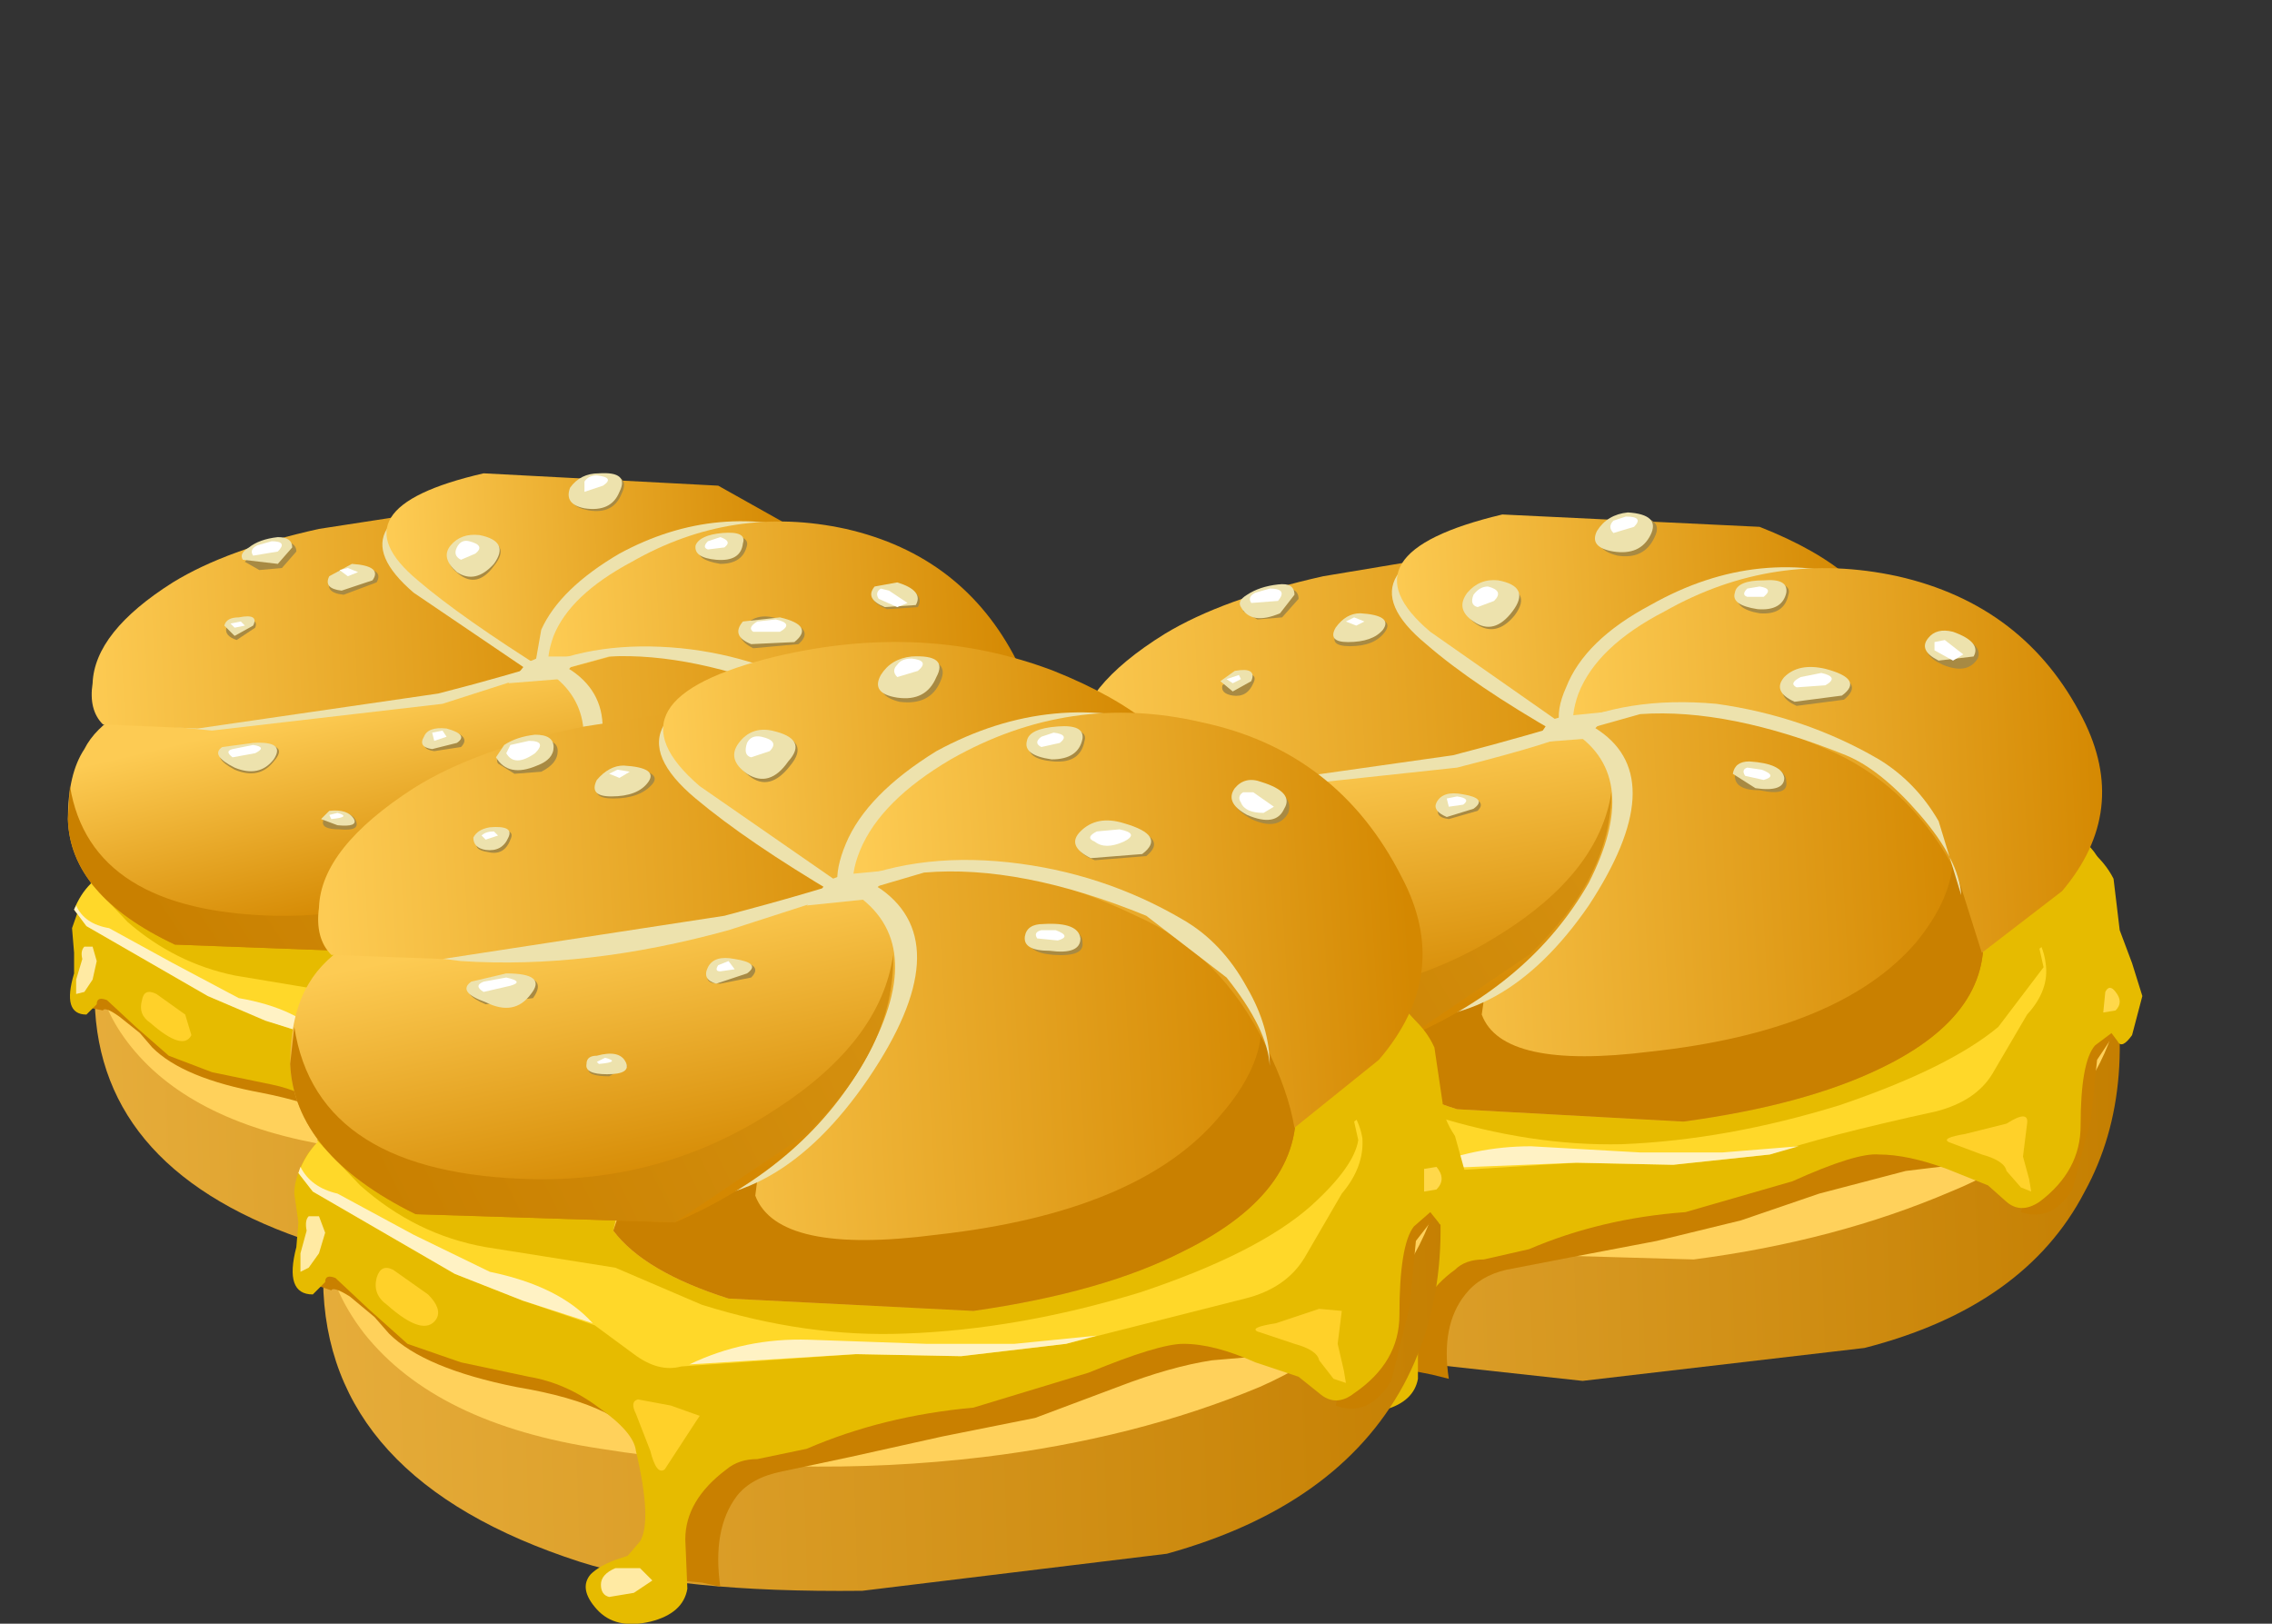<?xml version="1.0" encoding="UTF-8" standalone="no"?>
<svg xmlns:xlink="http://www.w3.org/1999/xlink" height="39.45px" width="55.2px" xmlns="http://www.w3.org/2000/svg">
  <rect width="100%" height="100%" fill="#333333" stroke="none"/>
  <g transform="matrix(1.0, 0.0, 0.0, 1.0, 0.0, 0.0)">
    <use height="28.25" transform="matrix(1.0, 0.0, 0.0, 1.0, 1.65, 11.2)" width="50.4" xlink:href="#sprite0"/>
  </g>
  <defs>
    <g id="sprite0" transform="matrix(1.0, 0.0, 0.0, 1.0, -1.6, -5.1)">
      <use height="28.25" transform="matrix(1.0, 0.0, 0.0, 1.0, 1.6, 5.1)" width="50.4" xlink:href="#shape0"/>
    </g>
    <g id="shape0" transform="matrix(1.0, 0.0, 0.0, 1.0, -1.6, -5.1)">
      <path d="M25.1 14.75 Q25.95 18.15 24.65 20.55 23.35 23.05 19.75 24.0 L13.45 24.7 7.6 24.1 Q2.35 22.4 2.25 18.2 2.25 16.9 2.7 15.55 L3.25 14.45 7.05 13.35 Q11.1 11.65 17.65 11.9 24.5 12.2 25.1 14.75" fill="url(#gradient0)" fill-rule="evenodd" stroke="none"/>
      <path d="M2.8 15.45 Q4.0 13.4 14.1 13.6 23.9 13.75 25.0 15.05 25.9 16.1 24.9 17.85 23.85 19.6 21.7 20.55 19.15 21.6 15.95 21.95 L8.05 21.75 Q4.65 21.2 3.15 19.35 1.65 17.5 2.8 15.45" fill="#ffd15b" fill-rule="evenodd" stroke="none"/>
      <path d="M20.7 20.0 L18.75 20.5 17.0 21.2 15.15 21.55 13.2 21.95 11.75 22.25 Q11.15 22.4 10.85 22.75 10.35 23.45 10.5 24.6 L10.15 24.55 9.65 24.5 9.45 24.5 9.25 23.15 9.0 21.85 Q8.6 20.9 6.3 20.45 4.4 20.1 3.65 19.35 L3.35 19.0 2.85 18.6 Q2.5 18.35 2.45 18.45 L2.2 18.4 2.55 17.5 24.75 16.0 25.4 17.0 25.2 17.15 24.95 17.55 24.8 18.9 Q24.7 20.05 24.4 20.5 23.95 21.2 23.25 20.95 23.55 19.9 23.0 19.85 L22.2 19.85 20.7 20.0" fill="#c98000" fill-rule="evenodd" stroke="none"/>
      <path d="M20.1 19.65 Q19.6 19.65 18.15 20.25 L15.75 20.95 Q13.9 21.15 12.3 21.8 L11.25 22.05 10.65 22.2 Q9.8 22.8 9.8 23.65 L9.8 24.7 9.05 25.4 Q8.3 25.55 7.95 25.1 7.6 24.65 7.8 24.35 L8.3 24.1 8.6 24.05 8.85 23.7 Q9.1 23.3 8.75 21.85 L8.0 20.9 Q7.3 20.4 6.55 20.25 L5.1 19.95 4.05 19.55 3.25 18.85 2.55 18.2 Q2.3 18.1 2.3 18.3 L2.05 18.55 Q1.45 18.55 1.75 17.55 L1.75 17.05 1.7 16.45 2.0 15.6 2.75 15.0 Q4.1 13.35 13.35 12.45 22.1 11.7 23.8 12.3 24.95 12.75 25.3 13.5 L25.45 14.65 25.75 15.4 25.95 16.1 25.75 17.0 Q25.5 17.35 25.4 17.15 L25.25 16.95 24.9 17.25 Q24.55 17.6 24.55 19.05 24.55 20.05 23.65 20.7 23.25 21.0 22.95 20.7 L22.5 20.35 21.6 20.05 20.1 19.65" fill="#e6bb00" fill-rule="evenodd" stroke="none"/>
      <path d="M23.8 12.3 Q24.35 12.55 23.55 13.05 22.6 13.7 22.7 13.9 23.7 14.6 23.8 15.4 23.85 16.0 23.4 16.55 L22.6 17.85 Q22.25 18.5 21.35 18.7 L17.65 19.65 15.5 19.85 13.35 19.8 9.7 20.05 8.7 19.85 7.9 19.2 6.45 18.7 5.0 18.1 2.05 16.4 1.75 16.0 Q2.05 15.25 2.75 15.0 4.1 13.35 13.35 12.45 22.1 11.7 23.8 12.3" fill="#ffd829" fill-rule="evenodd" stroke="none"/>
      <path d="M1.75 16.0 L1.8 15.9 Q2.0 16.35 2.6 16.45 L4.15 17.3 5.75 18.15 Q7.2 18.4 7.85 19.15 L6.4 18.7 5.0 18.1 2.05 16.4 1.75 16.0" fill="#fff2c4" fill-rule="evenodd" stroke="none"/>
      <path d="M16.6 19.65 L18.3 19.45 17.65 19.65 15.5 19.85 13.35 19.8 9.9 20.0 Q11.05 19.5 12.35 19.5 L14.8 19.65 16.6 19.65" fill="#fff2c4" fill-rule="evenodd" stroke="none"/>
      <path d="M9.45 20.85 L10.1 21.05 10.0 21.2 9.35 22.2 9.05 21.85 8.75 21.05 Q8.65 20.8 8.8 20.75 L9.45 20.85" fill="#ffd129" fill-rule="evenodd" stroke="none"/>
      <path d="M8.85 24.25 L9.1 24.5 8.75 24.75 8.2 24.8 8.05 24.55 Q8.05 24.35 8.35 24.3 L8.85 24.25" fill="#ffeaa3" fill-rule="evenodd" stroke="none"/>
      <path d="M22.9 18.95 L23.4 19.0 23.3 19.7 23.45 20.2 23.5 20.5 23.25 20.4 22.95 20.0 Q22.9 19.8 22.4 19.65 L21.65 19.4 Q21.45 19.3 22.0 19.25 L22.9 18.95" fill="#ffd129" fill-rule="evenodd" stroke="none"/>
      <path d="M25.35 16.0 Q25.55 16.25 25.35 16.45 L25.1 16.5 25.1 16.05 25.35 16.0" fill="#ffd84a" fill-rule="evenodd" stroke="none"/>
      <path d="M2.2 16.9 L2.3 17.25 2.2 17.7 2.0 18.0 1.8 18.05 1.8 17.7 1.95 17.2 Q1.9 17.0 2.0 16.9 L2.2 16.9" fill="#ffeaa3" fill-rule="evenodd" stroke="none"/>
      <path d="M3.75 18.05 L4.45 18.55 4.6 19.05 Q4.4 19.45 3.6 18.75 3.3 18.55 3.4 18.2 3.45 17.9 3.75 18.05" fill="#ffd129" fill-rule="evenodd" stroke="none"/>
      <path d="M24.7 12.75 Q25.45 13.45 24.65 14.35 L23.65 15.05 23.75 15.45 Q23.65 16.0 22.75 16.8 21.65 17.8 19.25 18.55 L14.35 19.45 Q12.3 19.5 10.15 18.75 L8.35 18.05 5.65 17.6 Q4.2 17.3 3.05 16.3 L2.15 15.35 3.75 14.55 13.75 13.25 24.7 12.75" fill="#e6bb00" fill-rule="evenodd" stroke="none"/>
      <path d="M8.3 17.3 Q8.6 15.9 9.35 14.3 10.8 11.0 12.85 9.7 15.25 8.25 18.75 10.2 22.1 12.15 22.4 14.45 22.7 16.5 20.15 17.75 18.45 18.5 15.75 18.9 L10.7 18.65 Q8.95 18.1 8.3 17.3" fill="url(#gradient1)" fill-rule="evenodd" stroke="none"/>
      <path d="M21.75 13.05 L21.9 13.2 22.4 14.45 Q22.7 16.5 20.15 17.75 18.45 18.5 15.75 18.9 L10.7 18.65 Q8.95 18.1 8.3 17.3 8.6 16.05 9.25 14.45 10.6 11.35 12.5 10.0 12.95 9.8 13.0 10.0 L13.2 10.85 Q14.1 12.95 12.85 14.3 12.2 15.0 11.4 15.25 L11.25 16.55 Q11.7 17.8 14.95 17.4 19.25 16.95 20.9 14.95 21.75 13.95 21.75 13.05" fill="#c98000" fill-rule="evenodd" stroke="none"/>
      <path d="M4.65 11.9 Q6.45 11.15 8.5 10.55 12.6 9.35 13.85 10.2 15.45 11.3 13.6 14.1 11.7 16.95 9.2 16.6 L4.15 15.85 Q2.25 15.3 2.2 13.75 2.2 12.35 3.0 12.3 L4.65 11.9" fill="#ede2ad" fill-rule="evenodd" stroke="none"/>
      <path d="M4.05 10.5 L7.9 9.8 Q12.05 9.35 13.3 10.25 14.8 11.3 13.6 13.6 12.35 15.9 9.55 17.05 L4.2 16.85 Q1.65 15.65 1.6 13.8 1.6 12.7 2.0 12.1 2.25 11.6 2.9 11.2 L4.05 10.5" fill="url(#gradient2)" fill-rule="evenodd" stroke="none"/>
      <path d="M9.55 17.05 L4.2 16.85 Q1.65 15.65 1.6 13.8 L1.65 13.0 Q2.15 16.05 6.65 16.15 9.4 16.2 11.65 14.8 13.85 13.4 14.1 11.6 14.15 13.5 12.3 15.2 L9.55 17.05" fill="url(#gradient3)" fill-rule="evenodd" stroke="none"/>
      <path d="M9.9 6.55 Q10.85 6.5 12.15 8.3 L13.2 10.05 Q13.5 10.05 13.35 10.15 L10.7 11.0 5.1 11.65 3.05 11.45 Q2.65 11.05 2.6 10.5 2.55 9.3 4.5 8.1 6.5 6.8 9.9 6.55" fill="#ede2ad" fill-rule="evenodd" stroke="none"/>
      <path d="M7.7 6.75 L9.65 6.45 Q10.55 6.45 12.9 7.85 L15.0 9.25 Q14.3 9.8 10.6 10.75 L4.75 11.6 2.45 11.5 Q2.1 11.15 2.2 10.5 2.25 9.25 4.15 8.05 5.45 7.25 7.7 6.75" fill="url(#gradient4)" fill-rule="evenodd" stroke="none"/>
      <path d="M12.95 10.3 L10.0 8.3 Q7.9 6.5 11.6 5.7 L17.3 6.0 Q18.6 6.45 19.35 7.15 L17.75 7.25 Q15.85 7.5 14.9 8.15 13.4 9.15 12.95 10.3" fill="#ede2ad" fill-rule="evenodd" stroke="none"/>
      <path d="M13.3 10.25 Q11.15 8.9 10.1 8.0 8.0 6.25 11.7 5.4 L17.4 5.7 19.45 6.85 17.8 6.95 Q15.95 7.2 15.0 7.85 14.1 8.5 13.55 9.45 L13.3 10.25" fill="url(#gradient5)" fill-rule="evenodd" stroke="none"/>
      <path d="M19.95 9.9 L14.65 9.75 12.95 10.05 13.1 9.2 Q13.55 8.2 15.0 7.35 17.4 6.05 19.95 6.9 22.55 7.75 23.85 10.35 24.95 12.35 23.95 13.3 L22.8 13.9 Q22.85 13.0 22.55 12.05 21.9 10.2 19.95 9.9" fill="#ede2ad" fill-rule="evenodd" stroke="none"/>
      <path d="M19.15 10.75 Q16.75 9.65 14.8 9.85 L13.3 10.25 Q13.2 9.9 13.4 9.35 13.8 8.35 15.3 7.55 17.75 6.15 20.5 6.75 23.35 7.4 24.65 9.95 25.7 12.0 24.15 13.75 L22.4 15.15 21.8 13.45 Q20.85 11.55 19.15 10.75" fill="url(#gradient6)" fill-rule="evenodd" stroke="none"/>
      <path d="M19.35 10.8 Q16.75 9.75 14.75 9.85 L13.3 10.25 12.95 10.15 Q14.45 9.45 16.5 9.65 18.45 9.85 20.1 10.85 20.95 11.35 21.45 12.25 L21.9 13.9 Q21.85 13.1 21.0 12.1 20.15 11.1 19.35 10.8" fill="#ede2ad" fill-rule="evenodd" stroke="none"/>
      <path d="M13.1 9.85 L14.0 9.85 14.15 9.9 Q13.65 10.1 13.75 10.4 L13.55 10.4 12.3 10.5 12.55 10.25 12.75 10.0 13.1 9.85" fill="#ede2ad" fill-rule="evenodd" stroke="none"/>
      <path d="M6.75 7.05 Q7.15 7.05 7.15 7.3 L6.8 7.7 6.25 7.75 5.9 7.55 6.1 7.3 Q6.35 7.1 6.75 7.05" fill="#a88a43" fill-rule="evenodd" stroke="none"/>
      <path d="M6.7 6.95 Q7.05 6.95 7.05 7.2 L6.7 7.6 5.85 7.5 Q5.75 7.35 6.0 7.2 6.25 7.0 6.7 6.95" fill="#ede2ad" fill-rule="evenodd" stroke="none"/>
      <path d="M6.55 7.05 Q6.95 7.05 6.7 7.3 L6.1 7.4 Q6.0 7.25 6.2 7.15 L6.55 7.05" fill="#ffffff" fill-rule="evenodd" stroke="none"/>
      <path d="M8.6 7.7 Q9.3 7.7 9.1 8.05 L8.3 8.35 Q7.8 8.3 8.0 7.95 8.2 7.65 8.6 7.7" fill="#a88a43" fill-rule="evenodd" stroke="none"/>
      <path d="M5.8 9.0 Q6.25 8.9 6.15 9.15 L5.7 9.45 Q5.4 9.35 5.45 9.15 5.55 8.95 5.8 9.0" fill="#a88a43" fill-rule="evenodd" stroke="none"/>
      <path d="M10.9 11.65 Q11.4 11.8 11.15 12.05 L10.5 12.15 Q10.15 12.1 10.3 11.85 10.45 11.6 10.9 11.65" fill="#a88a43" fill-rule="evenodd" stroke="none"/>
      <path d="M8.05 13.65 Q8.5 13.6 8.6 13.85 8.7 14.1 8.2 14.05 7.75 14.05 7.8 13.85 7.8 13.7 8.05 13.65" fill="#a88a43" fill-rule="evenodd" stroke="none"/>
      <path d="M17.3 11.0 Q18.0 10.95 18.0 11.35 18.05 11.65 17.4 11.6 16.85 11.55 16.9 11.25 16.95 11.0 17.3 11.0" fill="#a88a43" fill-rule="evenodd" stroke="none"/>
      <path d="M21.75 8.1 Q22.45 8.3 22.25 8.65 L21.5 8.7 Q21.0 8.5 21.2 8.2 L21.75 8.1" fill="#a88a43" fill-rule="evenodd" stroke="none"/>
      <path d="M18.1 7.15 Q18.0 7.6 17.45 7.6 16.85 7.5 16.95 7.25 17.0 6.95 17.55 6.9 18.15 6.9 18.1 7.15" fill="#a88a43" fill-rule="evenodd" stroke="none"/>
      <path d="M18.9 8.95 Q19.8 9.15 19.35 9.55 L18.25 9.65 Q17.75 9.4 18.05 9.1 18.35 8.75 18.9 8.95" fill="#a88a43" fill-rule="evenodd" stroke="none"/>
      <path d="M14.55 5.45 Q15.3 5.4 15.05 5.9 14.85 6.4 14.25 6.3 13.7 6.2 13.9 5.85 14.1 5.5 14.55 5.45" fill="#a88a43" fill-rule="evenodd" stroke="none"/>
      <path d="M6.15 12.0 Q7.0 11.95 6.6 12.4 6.25 12.85 5.65 12.6 5.1 12.3 5.4 12.15 L6.15 12.0" fill="#a88a43" fill-rule="evenodd" stroke="none"/>
      <path d="M11.6 6.95 Q12.4 7.1 11.95 7.65 11.55 8.2 11.1 7.85 10.7 7.55 10.95 7.25 11.25 6.9 11.6 6.95" fill="#a88a43" fill-rule="evenodd" stroke="none"/>
      <path d="M8.5 7.6 Q9.25 7.65 9.0 8.0 L8.25 8.25 Q7.8 8.2 7.95 7.9 L8.5 7.6" fill="#ede2ad" fill-rule="evenodd" stroke="none"/>
      <path d="M5.75 8.9 Q6.25 8.8 6.1 9.1 L5.65 9.35 5.4 9.1 Q5.45 8.9 5.75 8.9" fill="#ede2ad" fill-rule="evenodd" stroke="none"/>
      <path d="M10.8 11.6 Q11.35 11.75 11.05 11.95 L10.45 12.1 Q10.1 12.05 10.25 11.8 10.35 11.55 10.8 11.6" fill="#ede2ad" fill-rule="evenodd" stroke="none"/>
      <path d="M7.95 13.6 Q8.4 13.55 8.55 13.8 8.65 14.0 8.15 13.95 L7.75 13.8 7.95 13.6" fill="#ede2ad" fill-rule="evenodd" stroke="none"/>
      <path d="M17.2 10.95 Q17.95 10.9 18.0 11.25 18.0 11.6 17.35 11.5 16.8 11.5 16.85 11.2 16.85 10.95 17.2 10.95" fill="#ede2ad" fill-rule="evenodd" stroke="none"/>
      <path d="M21.75 8.05 Q22.4 8.25 22.2 8.6 L21.45 8.65 Q20.95 8.45 21.2 8.15 L21.75 8.05" fill="#ede2ad" fill-rule="evenodd" stroke="none"/>
      <path d="M18.0 7.1 Q17.95 7.55 17.35 7.5 16.8 7.45 16.85 7.15 16.95 6.9 17.5 6.85 18.1 6.8 18.0 7.1" fill="#ede2ad" fill-rule="evenodd" stroke="none"/>
      <path d="M18.9 8.9 Q19.75 9.1 19.25 9.5 L18.2 9.55 Q17.7 9.35 18.0 9.0 L18.9 8.9" fill="#ede2ad" fill-rule="evenodd" stroke="none"/>
      <path d="M14.5 5.4 Q15.25 5.35 15.0 5.85 14.8 6.35 14.15 6.25 13.65 6.15 13.8 5.75 14.05 5.4 14.5 5.4" fill="#ede2ad" fill-rule="evenodd" stroke="none"/>
      <path d="M6.1 11.95 Q6.9 11.9 6.6 12.35 6.25 12.8 5.65 12.55 5.05 12.25 5.35 12.05 L6.1 11.95" fill="#ede2ad" fill-rule="evenodd" stroke="none"/>
      <path d="M11.6 6.9 Q12.35 7.05 11.95 7.6 11.5 8.1 11.05 7.8 10.65 7.45 10.9 7.15 11.15 6.85 11.6 6.9" fill="#ede2ad" fill-rule="evenodd" stroke="none"/>
      <path d="M8.4 7.7 L8.65 7.8 8.4 7.9 8.2 7.75 8.4 7.7" fill="#ffffff" fill-rule="evenodd" stroke="none"/>
      <path d="M5.8 9.0 L5.9 9.1 5.65 9.15 5.55 9.05 5.8 9.0" fill="#ffffff" fill-rule="evenodd" stroke="none"/>
      <path d="M6.1 12.0 Q6.45 12.05 6.15 12.2 L5.6 12.3 Q5.4 12.15 5.6 12.1 L6.1 12.0" fill="#ffffff" fill-rule="evenodd" stroke="none"/>
      <path d="M10.7 11.65 L10.8 11.8 10.5 11.9 10.45 11.7 10.7 11.65" fill="#ffffff" fill-rule="evenodd" stroke="none"/>
      <path d="M8.15 13.65 Q8.5 13.75 8.0 13.8 L7.95 13.7 8.15 13.65" fill="#ffffff" fill-rule="evenodd" stroke="none"/>
      <path d="M17.45 11.05 Q17.8 11.2 17.5 11.3 L17.1 11.25 Q17.0 11.1 17.15 11.05 L17.45 11.05" fill="#ffffff" fill-rule="evenodd" stroke="none"/>
      <path d="M18.8 8.95 Q19.25 9.05 18.9 9.25 L18.25 9.25 Q18.1 9.15 18.35 9.0 L18.8 8.95" fill="#ffffff" fill-rule="evenodd" stroke="none"/>
      <path d="M21.55 8.25 L22.0 8.55 21.75 8.65 21.3 8.45 Q21.2 8.3 21.35 8.2 L21.55 8.25" fill="#ffffff" fill-rule="evenodd" stroke="none"/>
      <path d="M17.45 6.95 Q17.75 7.05 17.55 7.2 L17.15 7.25 Q17.0 7.2 17.15 7.05 L17.45 6.95" fill="#ffffff" fill-rule="evenodd" stroke="none"/>
      <path d="M14.45 5.45 Q14.9 5.5 14.6 5.7 L14.15 5.85 14.15 5.6 Q14.25 5.45 14.45 5.45" fill="#ffffff" fill-rule="evenodd" stroke="none"/>
      <path d="M11.35 7.05 Q11.75 7.15 11.5 7.35 L11.15 7.5 Q10.95 7.4 11.05 7.2 11.15 7.0 11.35 7.05" fill="#ffffff" fill-rule="evenodd" stroke="none"/>
      <path d="M51.1 16.6 Q52.0 20.3 50.6 22.85 49.15 25.65 45.25 26.65 L38.4 27.45 32.0 26.75 Q26.25 24.9 26.2 20.4 26.15 18.95 26.65 17.45 L27.25 16.25 31.4 15.05 Q35.8 13.2 42.9 13.5 50.4 13.8 51.1 16.6" fill="url(#gradient7)" fill-rule="evenodd" stroke="none"/>
      <path d="M26.8 17.4 Q28.05 15.1 39.1 15.35 49.75 15.55 50.95 16.95 51.9 18.05 50.85 19.95 49.7 21.9 47.35 22.85 44.55 24.05 41.1 24.5 L32.45 24.25 Q28.75 23.65 27.1 21.6 25.5 19.6 26.8 17.4" fill="#ffd15b" fill-rule="evenodd" stroke="none"/>
      <path d="M46.25 22.35 L44.15 22.9 42.25 23.55 40.2 24.05 38.1 24.45 36.55 24.75 Q35.9 24.9 35.55 25.35 34.95 26.1 35.15 27.4 L34.75 27.3 34.25 27.2 34.05 27.25 33.8 25.75 33.5 24.35 Q33.05 23.3 30.6 22.8 28.5 22.4 27.7 21.6 L27.35 21.25 26.8 20.8 26.35 20.6 26.1 20.55 26.45 19.6 50.65 17.95 51.4 19.05 51.2 19.2 50.9 19.65 50.75 21.1 50.3 22.8 Q49.8 23.6 49.05 23.35 49.4 22.2 48.8 22.15 L47.9 22.15 46.25 22.35" fill="#c98000" fill-rule="evenodd" stroke="none"/>
      <path d="M45.6 21.95 Q45.05 21.9 43.5 22.6 L40.9 23.35 Q38.85 23.5 37.1 24.25 L36.0 24.5 Q35.55 24.5 35.3 24.75 34.4 25.4 34.4 26.3 L34.4 27.4 Q34.3 27.95 33.6 28.15 32.75 28.35 32.35 27.9 31.95 27.4 32.2 27.1 L32.75 26.75 33.1 26.7 33.35 26.35 Q33.65 25.9 33.25 24.35 33.2 23.9 32.45 23.35 L30.8 22.55 29.3 22.25 28.1 21.8 27.25 21.05 Q26.75 20.45 26.45 20.35 26.2 20.25 26.2 20.45 L25.95 20.75 Q25.3 20.75 25.6 19.65 L25.6 19.1 25.55 18.45 Q25.5 18.05 25.85 17.5 L26.7 16.85 Q28.15 15.05 38.3 14.1 47.8 13.2 49.65 13.9 50.9 14.45 51.3 15.25 L51.45 16.5 51.75 17.3 52.0 18.1 51.75 19.05 Q51.5 19.4 51.4 19.2 L51.25 19.0 50.85 19.3 Q50.5 19.7 50.5 21.25 50.5 22.35 49.5 23.1 49.05 23.4 48.7 23.1 L48.25 22.7 47.25 22.3 Q46.3 21.95 45.6 21.95" fill="#e6bb00" fill-rule="evenodd" stroke="none"/>
      <path d="M49.65 13.9 Q50.25 14.15 49.4 14.75 48.35 15.45 48.45 15.65 49.55 16.45 49.65 17.3 49.75 17.95 49.2 18.55 L48.35 20.0 Q47.95 20.65 47.0 20.9 44.25 21.5 42.95 21.95 L40.6 22.2 38.25 22.15 34.25 22.4 33.2 22.15 32.3 21.45 30.7 20.85 Q29.45 20.45 29.15 20.25 L25.95 18.4 25.6 17.95 Q25.95 17.15 26.7 16.85 28.15 15.05 38.3 14.1 47.8 13.2 49.65 13.9" fill="#ffd829" fill-rule="evenodd" stroke="none"/>
      <path d="M25.7 17.85 Q25.9 18.3 26.55 18.45 L28.25 19.4 Q29.45 20.15 29.95 20.25 31.55 20.55 32.3 21.45 L30.7 20.85 Q29.45 20.45 29.15 20.25 L25.95 18.4 25.6 17.95 25.7 17.85" fill="#fff2c4" fill-rule="evenodd" stroke="none"/>
      <path d="M41.8 21.9 L43.65 21.75 42.95 21.95 40.6 22.2 38.25 22.15 34.5 22.3 Q35.75 21.75 37.15 21.75 L39.8 21.9 41.8 21.9" fill="#fff2c4" fill-rule="evenodd" stroke="none"/>
      <path d="M34.05 23.25 L34.7 23.45 34.6 23.65 33.9 24.7 Q33.7 24.85 33.6 24.35 L33.25 23.45 Q33.1 23.2 33.3 23.15 L34.05 23.25" fill="#ffd129" fill-rule="evenodd" stroke="none"/>
      <path d="M33.35 26.95 L33.65 27.25 33.25 27.5 32.65 27.6 32.45 27.35 Q32.45 27.1 32.8 27.0 L33.35 26.95" fill="#ffeaa3" fill-rule="evenodd" stroke="none"/>
      <path d="M48.7 21.2 Q49.25 20.85 49.2 21.2 L49.1 22.0 49.25 22.55 49.3 22.85 49.05 22.75 48.7 22.35 Q48.65 22.1 48.1 21.95 L47.3 21.65 Q47.1 21.55 47.7 21.45 L48.7 21.2" fill="#ffd129" fill-rule="evenodd" stroke="none"/>
      <path d="M51.35 18.0 Q51.55 18.25 51.35 18.45 L51.05 18.5 51.1 18.0 Q51.2 17.8 51.35 18.0" fill="#ffd84a" fill-rule="evenodd" stroke="none"/>
      <path d="M26.1 18.95 L26.2 19.35 26.1 19.8 25.85 20.15 25.65 20.2 25.7 19.8 25.85 19.25 25.85 18.95 26.1 18.95" fill="#ffeaa3" fill-rule="evenodd" stroke="none"/>
      <path d="M27.8 20.2 L28.55 20.7 Q28.9 21.05 28.75 21.3 28.5 21.7 27.6 20.95 27.3 20.7 27.4 20.35 27.45 20.05 27.8 20.2" fill="#ffd129" fill-rule="evenodd" stroke="none"/>
      <path d="M50.65 14.4 Q51.45 15.15 50.55 16.1 L49.5 16.95 49.6 17.4 48.5 18.85 Q47.3 19.85 44.65 20.75 41.9 21.6 39.35 21.7 37.15 21.75 34.75 21.0 L32.8 20.2 29.9 19.7 Q28.3 19.4 27.0 18.3 L26.05 17.25 27.8 16.35 38.7 14.95 50.65 14.4" fill="#e6bb00" fill-rule="evenodd" stroke="none"/>
      <path d="M32.75 19.35 Q33.1 17.85 33.9 16.05 35.45 12.55 37.75 11.15 40.35 9.55 44.15 11.65 47.75 13.7 48.1 16.3 48.45 18.5 45.65 19.85 43.8 20.75 40.85 21.15 L35.35 20.85 Q33.45 20.25 32.75 19.35" fill="url(#gradient8)" fill-rule="evenodd" stroke="none"/>
      <path d="M47.4 14.7 L47.6 14.9 48.1 16.3 Q48.45 18.5 45.65 19.85 43.8 20.75 40.85 21.15 L35.35 20.85 Q33.45 20.25 32.75 19.35 33.05 18.0 33.8 16.25 35.25 12.95 37.3 11.35 L37.85 11.4 38.1 12.4 Q39.05 14.65 37.7 16.15 L36.15 17.15 35.95 18.55 Q36.45 19.9 40.05 19.45 44.65 18.95 46.5 16.8 47.4 15.7 47.4 14.7" fill="#c98000" fill-rule="evenodd" stroke="none"/>
      <path d="M28.8 13.45 Q30.75 12.65 33.0 12.0 37.45 10.7 38.8 11.65 40.55 12.85 38.55 15.9 36.45 18.95 33.7 18.6 L28.25 17.8 Q26.15 17.15 26.1 15.5 26.1 14.0 27.0 13.9 L28.8 13.45" fill="#ede2ad" fill-rule="evenodd" stroke="none"/>
      <path d="M28.15 11.95 L32.3 11.25 Q36.8 10.7 38.2 11.7 39.85 12.8 38.55 15.35 37.15 17.8 34.15 19.1 L28.3 18.9 Q25.5 17.55 25.45 15.55 25.45 14.4 25.85 13.7 26.2 13.15 26.9 12.75 L28.15 11.95" fill="url(#gradient9)" fill-rule="evenodd" stroke="none"/>
      <path d="M34.15 19.1 L28.3 18.9 Q25.5 17.55 25.45 15.55 L25.5 14.65 Q26.05 18.0 30.95 18.1 33.95 18.15 36.4 16.6 38.8 15.1 39.1 13.15 39.1 15.2 37.1 17.1 L34.15 19.1" fill="url(#gradient10)" fill-rule="evenodd" stroke="none"/>
      <path d="M34.5 7.6 Q35.55 7.65 36.95 9.55 L38.1 11.5 38.25 11.65 Q37.9 11.9 35.35 12.55 L29.3 13.2 27.05 12.95 Q26.6 12.55 26.55 11.95 26.45 10.65 28.6 9.35 30.8 7.9 34.5 7.6" fill="#ede2ad" fill-rule="evenodd" stroke="none"/>
      <path d="M34.2 7.55 Q35.2 7.6 37.75 9.1 L40.05 10.65 Q39.3 11.2 35.25 12.25 L28.9 13.15 26.4 13.05 Q26.0 12.65 26.1 11.95 26.15 10.6 28.25 9.3 29.65 8.45 32.1 7.9 L34.2 7.55" fill="url(#gradient11)" fill-rule="evenodd" stroke="none"/>
      <path d="M37.85 11.75 Q35.75 10.55 34.6 9.55 32.3 7.65 36.35 6.7 L42.6 7.0 Q44.0 7.6 44.8 8.3 L43.05 8.45 Q41.0 8.7 39.95 9.4 38.3 10.5 37.85 11.75" fill="#ede2ad" fill-rule="evenodd" stroke="none"/>
      <path d="M38.2 11.7 L34.7 9.25 Q32.45 7.35 36.45 6.4 L42.7 6.7 Q44.1 7.25 44.9 7.95 L43.15 8.15 Q41.1 8.35 40.05 9.1 39.05 9.8 38.5 10.8 L38.2 11.7" fill="url(#gradient12)" fill-rule="evenodd" stroke="none"/>
      <path d="M45.45 11.35 L39.7 11.1 37.85 11.55 Q37.75 11.15 38.0 10.6 38.45 9.45 40.05 8.6 42.7 7.1 45.45 8.05 48.25 8.95 49.75 11.8 50.9 14.0 49.85 15.05 L48.55 15.65 Q48.6 14.7 48.25 13.7 47.6 11.6 45.45 11.35" fill="#ede2ad" fill-rule="evenodd" stroke="none"/>
      <path d="M44.55 12.2 Q41.95 11.0 39.8 11.2 L38.2 11.7 Q38.1 11.3 38.3 10.75 38.75 9.6 40.4 8.75 43.05 7.25 46.05 7.9 49.15 8.6 50.55 11.35 51.7 13.6 50.05 15.55 L48.1 17.05 47.5 15.15 Q46.45 13.1 44.55 12.2" fill="url(#gradient13)" fill-rule="evenodd" stroke="none"/>
      <path d="M41.65 11.0 Q43.8 11.3 45.6 12.35 46.5 12.9 47.05 13.85 L47.6 15.65 Q47.55 14.8 46.6 13.7 45.65 12.6 44.8 12.25 41.95 11.1 39.8 11.25 L38.2 11.7 Q37.8 11.85 37.85 11.6 39.45 10.8 41.65 11.0" fill="#ede2ad" fill-rule="evenodd" stroke="none"/>
      <path d="M37.95 11.3 L38.95 11.2 Q39.35 11.2 39.15 11.3 38.6 11.55 38.65 11.8 L38.45 11.85 37.15 11.95 37.4 11.7 37.6 11.4 37.95 11.3" fill="#ede2ad" fill-rule="evenodd" stroke="none"/>
      <path d="M31.05 8.2 Q31.5 8.15 31.5 8.45 L31.1 8.9 30.5 8.95 30.15 8.75 30.35 8.45 Q30.6 8.25 31.05 8.2" fill="#a88a43" fill-rule="evenodd" stroke="none"/>
      <path d="M31.0 8.1 Q31.4 8.05 31.4 8.35 L31.05 8.8 Q30.35 9.1 30.1 8.65 30.0 8.5 30.25 8.35 30.55 8.15 31.0 8.1" fill="#ede2ad" fill-rule="evenodd" stroke="none"/>
      <path d="M30.8 8.2 Q31.25 8.2 31.0 8.5 L30.35 8.55 Q30.25 8.4 30.45 8.3 L30.8 8.2" fill="#ffffff" fill-rule="evenodd" stroke="none"/>
      <path d="M33.05 8.9 Q33.85 8.9 33.6 9.25 33.35 9.6 32.75 9.6 32.2 9.6 32.45 9.25 32.65 8.9 33.05 8.9" fill="#a88a43" fill-rule="evenodd" stroke="none"/>
      <path d="M30.0 10.3 Q30.55 10.2 30.4 10.5 30.25 10.85 29.9 10.8 29.6 10.75 29.65 10.55 L30.0 10.3" fill="#a88a43" fill-rule="evenodd" stroke="none"/>
      <path d="M35.55 13.25 Q36.1 13.35 35.85 13.6 L35.15 13.8 Q34.75 13.75 34.95 13.45 35.1 13.2 35.55 13.25" fill="#a88a43" fill-rule="evenodd" stroke="none"/>
      <path d="M32.45 15.45 Q32.95 15.35 33.1 15.6 33.2 15.85 32.65 15.85 32.15 15.85 32.2 15.65 32.2 15.45 32.45 15.45" fill="#a88a43" fill-rule="evenodd" stroke="none"/>
      <path d="M42.55 12.5 Q43.35 12.5 43.35 12.9 43.4 13.25 42.7 13.1 42.1 13.1 42.1 12.75 42.15 12.5 42.55 12.5" fill="#a88a43" fill-rule="evenodd" stroke="none"/>
      <path d="M47.4 9.3 Q48.15 9.55 48.0 9.9 47.75 10.3 47.15 10.05 46.6 9.8 46.85 9.5 47.05 9.2 47.4 9.3" fill="#a88a43" fill-rule="evenodd" stroke="none"/>
      <path d="M43.4 8.35 Q43.3 8.85 42.7 8.8 42.1 8.7 42.15 8.35 42.25 8.1 42.85 8.05 43.5 8.05 43.4 8.35" fill="#a88a43" fill-rule="evenodd" stroke="none"/>
      <path d="M44.3 10.25 Q45.3 10.45 44.75 10.9 L43.6 11.05 Q43.05 10.8 43.4 10.45 43.7 10.05 44.3 10.25" fill="#a88a43" fill-rule="evenodd" stroke="none"/>
      <path d="M39.55 6.45 Q40.4 6.45 40.15 6.95 39.9 7.5 39.25 7.4 38.65 7.25 38.85 6.85 39.05 6.45 39.55 6.45" fill="#a88a43" fill-rule="evenodd" stroke="none"/>
      <path d="M30.4 13.55 Q31.3 13.55 30.95 14.05 30.55 14.5 29.9 14.25 29.3 13.95 29.55 13.8 29.85 13.55 30.4 13.55" fill="#a88a43" fill-rule="evenodd" stroke="none"/>
      <path d="M36.35 8.1 Q37.2 8.25 36.75 8.85 36.3 9.4 35.8 9.05 35.4 8.75 35.65 8.35 35.95 8.0 36.35 8.1" fill="#a88a43" fill-rule="evenodd" stroke="none"/>
      <path d="M33.0 8.8 Q33.8 8.85 33.55 9.2 33.3 9.5 32.7 9.5 32.2 9.5 32.4 9.15 32.65 8.8 33.0 8.8" fill="#ede2ad" fill-rule="evenodd" stroke="none"/>
      <path d="M29.95 10.2 Q30.5 10.1 30.35 10.45 L29.9 10.7 29.6 10.45 29.95 10.2" fill="#ede2ad" fill-rule="evenodd" stroke="none"/>
      <path d="M35.5 13.2 Q36.1 13.3 35.75 13.55 L35.1 13.75 Q34.75 13.6 34.85 13.4 35.0 13.1 35.5 13.2" fill="#ede2ad" fill-rule="evenodd" stroke="none"/>
      <path d="M32.4 15.35 Q32.9 15.25 33.0 15.55 L32.6 15.8 Q32.1 15.8 32.15 15.6 32.15 15.4 32.4 15.35" fill="#ede2ad" fill-rule="evenodd" stroke="none"/>
      <path d="M42.45 12.4 Q43.25 12.45 43.3 12.8 43.3 13.15 42.6 13.05 L42.05 12.7 Q42.1 12.4 42.45 12.4" fill="#ede2ad" fill-rule="evenodd" stroke="none"/>
      <path d="M47.4 9.25 Q48.1 9.5 47.9 9.85 L47.05 9.95 Q46.55 9.7 46.8 9.4 47.0 9.15 47.4 9.25" fill="#ede2ad" fill-rule="evenodd" stroke="none"/>
      <path d="M43.35 8.3 Q43.25 8.75 42.65 8.7 42.0 8.6 42.1 8.3 42.15 8.0 42.8 8.0 43.4 7.95 43.35 8.3" fill="#ede2ad" fill-rule="evenodd" stroke="none"/>
      <path d="M44.3 10.15 Q45.25 10.4 44.7 10.8 L43.55 10.95 Q43.0 10.7 43.3 10.35 43.65 10.0 44.3 10.15" fill="#ede2ad" fill-rule="evenodd" stroke="none"/>
      <path d="M39.5 6.35 Q40.3 6.4 40.05 6.9 39.8 7.4 39.15 7.3 38.55 7.2 38.75 6.8 39.0 6.4 39.5 6.35" fill="#ede2ad" fill-rule="evenodd" stroke="none"/>
      <path d="M30.35 13.5 Q31.25 13.45 30.9 13.95 30.5 14.45 29.85 14.15 29.2 13.85 29.55 13.7 L30.35 13.5" fill="#ede2ad" fill-rule="evenodd" stroke="none"/>
      <path d="M36.35 8.0 Q37.15 8.15 36.7 8.75 36.25 9.35 35.75 9.0 35.3 8.7 35.6 8.3 35.9 7.95 36.35 8.0" fill="#ede2ad" fill-rule="evenodd" stroke="none"/>
      <path d="M32.85 8.9 L33.1 9.0 32.9 9.1 32.65 9.0 32.85 8.9" fill="#ffffff" fill-rule="evenodd" stroke="none"/>
      <path d="M30.05 10.3 L30.1 10.4 29.9 10.5 29.75 10.4 30.05 10.3" fill="#ffffff" fill-rule="evenodd" stroke="none"/>
      <path d="M30.35 13.6 Q30.75 13.65 30.4 13.8 L29.8 13.9 Q29.6 13.8 29.8 13.7 L30.35 13.6" fill="#ffffff" fill-rule="evenodd" stroke="none"/>
      <path d="M35.35 13.25 Q35.7 13.3 35.5 13.45 L35.15 13.5 35.1 13.3 35.35 13.25" fill="#ffffff" fill-rule="evenodd" stroke="none"/>
      <path d="M32.55 15.45 Q32.95 15.5 32.45 15.6 L32.35 15.5 32.55 15.45" fill="#ffffff" fill-rule="evenodd" stroke="none"/>
      <path d="M42.75 12.6 Q43.15 12.75 42.8 12.85 L42.35 12.75 Q42.25 12.6 42.4 12.55 L42.75 12.6" fill="#ffffff" fill-rule="evenodd" stroke="none"/>
      <path d="M44.2 10.25 Q44.65 10.35 44.3 10.55 L43.6 10.6 Q43.4 10.5 43.7 10.35 L44.2 10.25" fill="#ffffff" fill-rule="evenodd" stroke="none"/>
      <path d="M47.2 9.45 L47.65 9.8 47.4 9.95 46.95 9.7 46.95 9.5 47.2 9.45" fill="#ffffff" fill-rule="evenodd" stroke="none"/>
      <path d="M42.7 8.15 Q43.05 8.2 42.8 8.4 L42.4 8.4 Q42.25 8.35 42.4 8.2 L42.7 8.15" fill="#ffffff" fill-rule="evenodd" stroke="none"/>
      <path d="M39.45 6.45 Q39.9 6.45 39.65 6.7 L39.15 6.85 Q39.0 6.7 39.15 6.55 L39.45 6.45" fill="#ffffff" fill-rule="evenodd" stroke="none"/>
      <path d="M36.1 8.15 Q36.5 8.25 36.25 8.5 L35.85 8.65 Q35.65 8.6 35.75 8.35 35.9 8.15 36.1 8.15" fill="#ffffff" fill-rule="evenodd" stroke="none"/>
      <path d="M34.55 20.8 Q35.55 24.75 34.05 27.55 32.45 30.5 28.3 31.65 L20.9 32.55 Q16.4 32.6 14.05 31.85 7.85 29.85 7.8 25.0 7.75 23.45 8.3 21.85 L8.9 20.55 Q11.15 20.15 13.4 19.25 18.15 17.2 25.8 17.45 33.85 17.8 34.55 20.8" fill="url(#gradient14)" fill-rule="evenodd" stroke="none"/>
      <path d="M8.45 21.75 Q9.8 19.3 21.65 19.5 33.15 19.65 34.4 21.15 35.45 22.35 34.3 24.4 33.05 26.5 30.55 27.6 27.55 28.85 23.85 29.3 19.25 29.85 14.55 29.1 10.55 28.5 8.8 26.3 7.1 24.1 8.45 21.75" fill="#ffd15b" fill-rule="evenodd" stroke="none"/>
      <path d="M29.4 26.95 Q28.4 27.1 27.1 27.6 L25.1 28.35 22.85 28.8 20.6 29.3 18.95 29.65 Q18.2 29.8 17.85 30.25 17.25 31.05 17.45 32.45 L17.0 32.35 16.45 32.3 16.25 32.35 15.95 30.75 15.65 29.15 Q15.2 28.05 12.5 27.6 10.25 27.15 9.4 26.3 L9.05 25.9 8.45 25.4 Q8.05 25.15 8.0 25.25 L7.7 25.15 8.1 24.1 34.1 22.25 34.9 23.4 34.7 23.6 34.35 24.05 34.2 25.65 33.75 27.45 Q33.2 28.35 32.4 28.05 32.75 26.85 32.1 26.75 L31.15 26.8 29.4 26.95" fill="#c98000" fill-rule="evenodd" stroke="none"/>
      <path d="M28.7 26.55 Q28.1 26.55 26.4 27.25 L23.6 28.1 Q21.4 28.3 19.55 29.1 L18.35 29.35 Q17.9 29.35 17.6 29.6 16.6 30.35 16.6 31.3 L16.65 32.5 Q16.55 33.1 15.75 33.3 14.9 33.5 14.45 33.0 14.0 32.5 14.3 32.15 14.5 31.95 14.9 31.8 L15.2 31.7 15.5 31.35 Q15.8 30.85 15.4 29.15 15.35 28.7 14.5 28.1 13.7 27.5 12.8 27.35 L11.15 27.0 9.85 26.55 8.9 25.7 8.1 24.95 Q7.85 24.85 7.85 25.05 L7.55 25.35 Q6.85 25.35 7.15 24.2 L7.2 23.6 7.1 22.9 Q7.1 22.45 7.45 21.9 L8.35 21.2 Q9.95 19.25 20.8 18.15 31.05 17.2 33.05 17.9 34.4 18.45 34.8 19.35 L35.0 20.7 Q35.0 21.05 35.3 21.5 L35.55 22.4 35.3 23.4 Q35.0 23.8 34.9 23.6 L34.7 23.35 34.3 23.7 Q33.95 24.15 33.95 25.85 33.95 27.0 32.85 27.75 32.4 28.1 32.0 27.75 L31.5 27.35 30.45 27.0 Q29.45 26.55 28.7 26.55" fill="#e6bb00" fill-rule="evenodd" stroke="none"/>
      <path d="M33.05 17.9 Q33.65 18.15 32.75 18.8 31.65 19.55 31.7 19.8 32.9 20.65 33.05 21.55 33.1 22.25 32.55 22.9 L31.65 24.45 Q31.2 25.2 30.2 25.45 L25.85 26.55 23.3 26.85 20.75 26.8 16.5 27.1 Q15.95 27.25 15.35 26.8 L14.4 26.1 12.65 25.5 11.0 24.85 7.55 22.85 7.2 22.4 Q7.55 21.5 8.35 21.2 9.95 19.25 20.8 18.15 31.05 17.2 33.05 17.9" fill="#ffd829" fill-rule="evenodd" stroke="none"/>
      <path d="M7.55 22.85 L7.2 22.4 7.25 22.25 Q7.5 22.75 8.15 22.9 L10.0 23.9 11.85 24.8 Q13.55 25.15 14.35 26.05 L12.65 25.5 11.0 24.85 7.55 22.85" fill="#fff2c4" fill-rule="evenodd" stroke="none"/>
      <path d="M24.6 26.55 L26.6 26.35 25.85 26.55 23.3 26.85 20.75 26.8 16.7 27.05 Q18.05 26.4 19.6 26.45 L22.45 26.55 24.6 26.55" fill="#fff2c4" fill-rule="evenodd" stroke="none"/>
      <path d="M16.25 28.05 L16.95 28.3 16.85 28.45 16.1 29.6 Q15.9 29.75 15.75 29.15 L15.4 28.25 Q15.25 27.95 15.45 27.9 L16.25 28.05" fill="#ffd129" fill-rule="evenodd" stroke="none"/>
      <path d="M15.5 32.0 L15.8 32.3 15.35 32.6 14.75 32.7 Q14.55 32.65 14.55 32.4 14.55 32.15 14.9 32.0 L15.5 32.0" fill="#ffeaa3" fill-rule="evenodd" stroke="none"/>
      <path d="M32.0 25.7 L32.55 25.75 32.45 26.55 32.6 27.2 32.65 27.5 32.35 27.4 32.0 26.95 Q31.95 26.7 31.4 26.55 L30.5 26.25 Q30.3 26.15 30.95 26.05 L32.0 25.7" fill="#ffd129" fill-rule="evenodd" stroke="none"/>
      <path d="M34.85 22.25 Q35.1 22.55 34.85 22.8 L34.55 22.85 34.55 22.3 34.85 22.25" fill="#ffd84a" fill-rule="evenodd" stroke="none"/>
      <path d="M7.7 23.45 L7.85 23.85 7.7 24.35 7.45 24.7 7.25 24.8 7.25 24.35 7.4 23.8 Q7.35 23.55 7.45 23.45 L7.7 23.45" fill="#ffeaa3" fill-rule="evenodd" stroke="none"/>
      <path d="M9.5 24.75 L10.35 25.35 Q10.7 25.7 10.55 25.95 10.25 26.4 9.35 25.6 9.0 25.35 9.1 24.95 9.2 24.6 9.5 24.75" fill="#ffd129" fill-rule="evenodd" stroke="none"/>
      <path d="M34.1 18.45 Q35.0 19.25 34.0 20.3 L32.85 21.15 32.95 21.6 Q32.85 22.25 31.8 23.2 30.5 24.35 27.65 25.3 24.7 26.2 21.95 26.3 19.55 26.4 17.0 25.6 L14.9 24.7 11.75 24.2 Q10.05 23.9 8.7 22.7 L7.65 21.6 Q8.75 21.05 9.5 20.65 L21.25 19.05 34.1 18.45" fill="#e6bb00" fill-rule="evenodd" stroke="none"/>
      <path d="M14.85 23.8 Q15.2 22.2 16.1 20.35 17.75 16.5 20.2 15.0 23.0 13.2 27.1 15.55 31.0 17.7 31.4 20.45 31.75 22.8 28.7 24.3 26.75 25.3 23.6 25.75 L17.65 25.45 Q15.6 24.8 14.85 23.8" fill="url(#gradient15)" fill-rule="evenodd" stroke="none"/>
      <path d="M30.6 18.8 L30.8 19.0 31.4 20.45 Q31.75 22.8 28.7 24.3 26.75 25.3 23.6 25.75 L17.65 25.45 Q15.6 24.8 14.85 23.8 L15.95 20.55 Q17.55 16.9 19.75 15.3 20.3 15.1 20.35 15.3 L20.6 16.35 Q21.65 18.75 20.15 20.35 L18.5 21.4 18.3 22.95 Q18.85 24.4 22.7 23.9 27.65 23.35 29.6 21.0 30.6 19.85 30.6 18.8" fill="#c98000" fill-rule="evenodd" stroke="none"/>
      <path d="M10.6 17.55 Q12.7 16.65 15.1 15.9 19.9 14.55 21.35 15.5 23.25 16.85 21.05 20.1 18.8 23.4 15.9 23.0 L10.0 22.2 Q7.75 21.55 7.7 19.75 7.7 18.1 8.65 17.95 L10.6 17.55" fill="#ede2ad" fill-rule="evenodd" stroke="none"/>
      <path d="M9.9 15.9 L14.4 15.1 Q19.25 14.5 20.7 15.6 22.5 16.8 21.05 19.5 19.6 22.2 16.35 23.6 L10.05 23.4 Q7.1 21.95 7.0 19.75 7.0 18.55 7.45 17.8 7.8 17.2 8.55 16.75 L9.9 15.9" fill="url(#gradient16)" fill-rule="evenodd" stroke="none"/>
      <path d="M16.35 23.6 L10.05 23.4 Q7.1 21.95 7.0 19.75 L7.1 18.85 Q7.65 22.45 12.95 22.55 16.15 22.6 18.8 20.85 21.35 19.2 21.65 17.1 21.7 19.35 19.55 21.45 L16.35 23.6" fill="url(#gradient17)" fill-rule="evenodd" stroke="none"/>
      <path d="M16.75 11.25 Q17.85 11.2 19.35 13.3 L20.6 15.35 Q20.95 15.35 20.75 15.5 L17.65 16.5 Q14.2 17.45 11.15 17.25 L8.75 16.95 Q8.25 16.6 8.2 15.9 8.1 14.5 10.4 13.1 12.75 11.6 16.75 11.25" fill="#ede2ad" fill-rule="evenodd" stroke="none"/>
      <path d="M17.55 16.15 L10.7 17.2 8.0 17.1 Q7.6 16.7 7.7 15.95 7.75 14.5 10.0 13.05 11.5 12.1 14.15 11.55 L16.4 11.2 Q17.5 11.2 20.25 12.8 L22.7 14.4 Q21.9 15.0 17.55 16.15" fill="url(#gradient18)" fill-rule="evenodd" stroke="none"/>
      <path d="M20.3 15.65 Q18.1 14.35 16.85 13.3 14.4 11.25 18.7 10.2 22.25 9.35 25.4 10.55 26.95 11.15 27.8 11.9 L25.9 12.05 Q23.75 12.35 22.6 13.1 20.85 14.3 20.3 15.65" fill="#ede2ad" fill-rule="evenodd" stroke="none"/>
      <path d="M20.7 15.6 L16.95 13.0 Q14.5 10.9 18.8 9.85 22.4 9.0 25.55 10.2 27.05 10.8 27.95 11.55 L26.0 11.7 Q23.85 12.0 22.7 12.75 21.65 13.5 21.05 14.6 L20.7 15.6" fill="url(#gradient19)" fill-rule="evenodd" stroke="none"/>
      <path d="M28.55 15.1 L22.3 14.95 20.3 15.4 Q20.25 15.0 20.5 14.4 21.0 13.2 22.7 12.15 25.55 10.6 28.5 11.6 31.55 12.6 33.1 15.6 34.35 18.0 33.2 19.1 L31.85 19.8 Q31.9 18.75 31.55 17.65 30.8 15.45 28.55 15.1" fill="#ede2ad" fill-rule="evenodd" stroke="none"/>
      <path d="M27.55 16.15 Q24.75 14.8 22.45 15.05 L20.7 15.6 Q20.6 15.15 20.85 14.55 21.35 13.35 23.05 12.35 25.95 10.7 29.15 11.45 32.45 12.15 34.0 15.2 35.25 17.55 33.45 19.65 L31.4 21.3 Q31.25 20.4 30.7 19.3 29.6 17.05 27.55 16.15" fill="url(#gradient20)" fill-rule="evenodd" stroke="none"/>
      <path d="M28.7 16.25 Q29.65 16.8 30.25 17.9 30.8 18.85 30.8 19.8 30.75 18.9 29.75 17.65 L27.8 16.15 Q24.75 14.9 22.4 15.1 L20.7 15.6 Q20.3 15.75 20.3 15.45 22.1 14.6 24.45 14.85 26.75 15.1 28.7 16.25" fill="#ede2ad" fill-rule="evenodd" stroke="none"/>
      <path d="M20.45 15.15 L21.5 15.05 Q21.95 15.05 21.75 15.15 21.15 15.4 21.2 15.7 L21.0 15.75 19.55 15.9 19.85 15.6 20.05 15.3 20.45 15.15" fill="#ede2ad" fill-rule="evenodd" stroke="none"/>
      <path d="M13.05 11.9 Q13.5 11.85 13.5 12.15 13.5 12.45 13.1 12.65 L12.45 12.7 12.05 12.45 Q11.95 12.3 12.25 12.1 L13.05 11.9" fill="#a88a43" fill-rule="evenodd" stroke="none"/>
      <path d="M12.95 11.75 Q13.4 11.75 13.4 12.05 13.4 12.35 13.0 12.5 12.3 12.8 12.0 12.3 L12.2 12.0 Q12.5 11.8 12.95 11.75" fill="#ede2ad" fill-rule="evenodd" stroke="none"/>
      <path d="M12.8 11.9 Q13.25 11.9 12.95 12.2 12.45 12.55 12.25 12.2 L12.35 12.0 12.8 11.9" fill="#ffffff" fill-rule="evenodd" stroke="none"/>
      <path d="M15.2 12.55 Q16.05 12.65 15.8 12.95 15.5 13.3 14.85 13.3 14.3 13.3 14.5 12.95 14.75 12.55 15.2 12.55" fill="#a88a43" fill-rule="evenodd" stroke="none"/>
      <path d="M11.9 14.1 Q12.5 14.0 12.35 14.3 12.2 14.7 11.8 14.6 11.45 14.55 11.55 14.35 11.6 14.1 11.9 14.1" fill="#a88a43" fill-rule="evenodd" stroke="none"/>
      <path d="M17.9 17.25 Q18.5 17.35 18.2 17.65 L17.45 17.8 Q17.0 17.8 17.2 17.5 17.35 17.2 17.9 17.25" fill="#a88a43" fill-rule="evenodd" stroke="none"/>
      <path d="M14.55 19.6 L15.2 19.8 14.75 20.05 Q14.2 20.05 14.25 19.85 14.3 19.65 14.55 19.6" fill="#a88a43" fill-rule="evenodd" stroke="none"/>
      <path d="M25.4 16.4 Q26.25 16.4 26.25 16.8 26.3 17.15 25.55 17.1 24.9 17.05 24.95 16.7 24.95 16.4 25.4 16.4" fill="#a88a43" fill-rule="evenodd" stroke="none"/>
      <path d="M30.65 13.0 Q31.4 13.2 31.25 13.65 31.0 14.1 30.35 13.8 29.75 13.45 30.0 13.15 30.2 12.9 30.65 13.0" fill="#a88a43" fill-rule="evenodd" stroke="none"/>
      <path d="M26.3 11.9 Q26.2 12.45 25.55 12.4 24.9 12.35 24.95 12.0 25.05 11.7 25.7 11.6 26.4 11.6 26.3 11.9" fill="#a88a43" fill-rule="evenodd" stroke="none"/>
      <path d="M27.3 14.0 Q28.35 14.25 27.8 14.7 L26.55 14.8 Q25.9 14.55 26.3 14.15 26.6 13.75 27.3 14.0" fill="#a88a43" fill-rule="evenodd" stroke="none"/>
      <path d="M22.15 9.9 Q23.05 9.9 22.8 10.45 22.55 11.05 21.8 10.95 21.2 10.8 21.4 10.35 21.65 9.95 22.15 9.9" fill="#a88a43" fill-rule="evenodd" stroke="none"/>
      <path d="M12.35 17.6 Q13.3 17.6 12.9 18.15 L11.75 18.3 Q11.15 18.05 11.45 17.85 11.75 17.6 12.35 17.6" fill="#a88a43" fill-rule="evenodd" stroke="none"/>
      <path d="M18.75 11.7 Q19.65 11.9 19.15 12.5 18.65 13.15 18.15 12.75 17.7 12.4 18.0 12.0 18.3 11.65 18.75 11.7" fill="#a88a43" fill-rule="evenodd" stroke="none"/>
      <path d="M15.1 12.5 Q15.95 12.55 15.7 12.9 15.45 13.25 14.8 13.25 14.25 13.25 14.45 12.85 14.75 12.5 15.1 12.5" fill="#ede2ad" fill-rule="evenodd" stroke="none"/>
      <path d="M11.85 14.0 Q12.45 13.95 12.3 14.25 12.15 14.6 11.75 14.55 11.45 14.5 11.45 14.25 11.55 14.05 11.85 14.0" fill="#ede2ad" fill-rule="evenodd" stroke="none"/>
      <path d="M17.8 17.2 Q18.45 17.3 18.1 17.55 L17.35 17.8 Q17.0 17.7 17.15 17.4 17.3 17.1 17.8 17.2" fill="#ede2ad" fill-rule="evenodd" stroke="none"/>
      <path d="M14.45 19.55 Q15.0 19.4 15.15 19.7 15.3 20.0 14.7 20.0 14.15 20.0 14.2 19.75 14.2 19.55 14.45 19.55" fill="#ede2ad" fill-rule="evenodd" stroke="none"/>
      <path d="M25.3 16.35 Q26.15 16.3 26.2 16.7 26.2 17.1 25.45 17.0 24.8 17.0 24.85 16.65 24.9 16.35 25.3 16.35" fill="#ede2ad" fill-rule="evenodd" stroke="none"/>
      <path d="M30.6 12.9 Q31.4 13.15 31.15 13.55 30.95 14.0 30.25 13.7 29.7 13.4 29.95 13.05 30.2 12.75 30.6 12.9" fill="#ede2ad" fill-rule="evenodd" stroke="none"/>
      <path d="M26.25 11.85 Q26.15 12.35 25.5 12.35 24.8 12.25 24.9 11.9 24.95 11.6 25.65 11.55 26.3 11.5 26.25 11.85" fill="#ede2ad" fill-rule="evenodd" stroke="none"/>
      <path d="M27.25 13.9 Q28.3 14.2 27.7 14.65 L26.45 14.75 Q25.85 14.45 26.2 14.1 26.6 13.7 27.25 13.9" fill="#ede2ad" fill-rule="evenodd" stroke="none"/>
      <path d="M22.1 9.85 Q23.0 9.8 22.7 10.35 22.45 10.95 21.75 10.85 21.1 10.75 21.35 10.3 21.6 9.9 22.1 9.85" fill="#ede2ad" fill-rule="evenodd" stroke="none"/>
      <path d="M12.25 17.55 Q13.25 17.55 12.85 18.05 12.45 18.6 11.75 18.25 11.05 18.0 11.4 17.75 L12.25 17.55" fill="#ede2ad" fill-rule="evenodd" stroke="none"/>
      <path d="M18.7 11.65 Q19.6 11.85 19.1 12.4 18.65 13.05 18.1 12.7 17.6 12.35 17.9 11.95 18.2 11.55 18.7 11.65" fill="#ede2ad" fill-rule="evenodd" stroke="none"/>
      <path d="M14.95 12.6 L15.25 12.65 15.0 12.8 14.75 12.7 14.95 12.6" fill="#ffffff" fill-rule="evenodd" stroke="none"/>
      <path d="M11.95 14.1 L12.05 14.2 11.75 14.3 11.65 14.2 Q11.75 14.1 11.95 14.1" fill="#ffffff" fill-rule="evenodd" stroke="none"/>
      <path d="M12.25 17.65 Q12.7 17.75 12.35 17.85 L11.7 18.0 Q11.45 17.85 11.7 17.75 L12.25 17.65" fill="#ffffff" fill-rule="evenodd" stroke="none"/>
      <path d="M17.65 17.25 L17.8 17.45 17.45 17.5 Q17.3 17.5 17.4 17.35 L17.65 17.25" fill="#ffffff" fill-rule="evenodd" stroke="none"/>
      <path d="M14.65 19.6 Q15.05 19.7 14.5 19.75 L14.45 19.7 14.65 19.6" fill="#ffffff" fill-rule="evenodd" stroke="none"/>
      <path d="M25.6 16.5 Q26.0 16.65 25.65 16.75 L25.15 16.7 Q25.05 16.55 25.25 16.5 L25.6 16.5" fill="#ffffff" fill-rule="evenodd" stroke="none"/>
      <path d="M27.15 14.05 Q27.65 14.15 27.25 14.35 26.8 14.55 26.55 14.35 26.3 14.25 26.6 14.1 L27.15 14.05" fill="#ffffff" fill-rule="evenodd" stroke="none"/>
      <path d="M30.4 13.15 L30.9 13.5 30.65 13.65 Q30.2 13.65 30.1 13.4 30.0 13.25 30.15 13.15 L30.4 13.15" fill="#ffffff" fill-rule="evenodd" stroke="none"/>
      <path d="M25.55 11.7 Q25.95 11.75 25.7 11.95 L25.25 12.05 Q25.05 11.95 25.25 11.8 L25.55 11.7" fill="#ffffff" fill-rule="evenodd" stroke="none"/>
      <path d="M22.1 9.9 Q22.55 9.95 22.25 10.2 L21.75 10.35 Q21.6 10.2 21.75 10.05 21.85 9.9 22.1 9.9" fill="#ffffff" fill-rule="evenodd" stroke="none"/>
      <path d="M18.45 11.8 Q18.9 11.9 18.65 12.15 L18.2 12.3 Q18.0 12.25 18.1 11.95 18.2 11.75 18.45 11.8" fill="#ffffff" fill-rule="evenodd" stroke="none"/>
    </g>
    <linearGradient gradientTransform="matrix(0.016, -2.0E-4, -5.0E-4, -0.016, 13.15, 18.3)" gradientUnits="userSpaceOnUse" id="gradient0" spreadMethod="pad" x1="-819.2" x2="819.2">
      <stop offset="0.0" stop-color="#e9b140"/>
      <stop offset="1.0" stop-color="#c47e00"/>
    </linearGradient>
    <linearGradient gradientTransform="matrix(0.009, -3.0E-4, -5.0E-4, -0.009, 15.25, 14.1)" gradientUnits="userSpaceOnUse" id="gradient1" spreadMethod="pad" x1="-819.2" x2="819.2">
      <stop offset="0.0" stop-color="#fdcb53"/>
      <stop offset="1.0" stop-color="#d48801"/>
    </linearGradient>
    <linearGradient gradientTransform="matrix(8.0E-4, 0.003, 0.003, -7.0E-4, 8.05, 13.7)" gradientUnits="userSpaceOnUse" id="gradient2" spreadMethod="pad" x1="-819.2" x2="819.2">
      <stop offset="0.0" stop-color="#fdcb53"/>
      <stop offset="1.0" stop-color="#d48801"/>
    </linearGradient>
    <linearGradient gradientTransform="matrix(-0.006, 0.004, 0.004, 0.006, 8.85, 13.3)" gradientUnits="userSpaceOnUse" id="gradient3" spreadMethod="pad" x1="-819.2" x2="819.2">
      <stop offset="0.0" stop-color="#d69211"/>
      <stop offset="1.0" stop-color="#c98000"/>
    </linearGradient>
    <linearGradient gradientTransform="matrix(0.008, -3.0E-4, -4.0E-4, -0.008, 8.55, 9.0)" gradientUnits="userSpaceOnUse" id="gradient4" spreadMethod="pad" x1="-819.2" x2="819.2">
      <stop offset="0.0" stop-color="#fdcb53"/>
      <stop offset="1.0" stop-color="#d48801"/>
    </linearGradient>
    <linearGradient gradientTransform="matrix(0.006, -2.0E-4, -3.0E-4, -0.006, 14.45, 7.65)" gradientUnits="userSpaceOnUse" id="gradient5" spreadMethod="pad" x1="-819.2" x2="819.2">
      <stop offset="0.0" stop-color="#fdcb53"/>
      <stop offset="1.0" stop-color="#d48801"/>
    </linearGradient>
    <linearGradient gradientTransform="matrix(0.007, -3.0E-4, -4.0E-4, -0.007, 19.15, 10.95)" gradientUnits="userSpaceOnUse" id="gradient6" spreadMethod="pad" x1="-819.2" x2="819.2">
      <stop offset="0.0" stop-color="#fdcb53"/>
      <stop offset="1.0" stop-color="#d48801"/>
    </linearGradient>
    <linearGradient gradientTransform="matrix(0.017, -3.0E-4, -6.0E-4, -0.017, 38.05, 20.5)" gradientUnits="userSpaceOnUse" id="gradient7" spreadMethod="pad" x1="-819.2" x2="819.2">
      <stop offset="0.0" stop-color="#e9b140"/>
      <stop offset="1.0" stop-color="#c47e00"/>
    </linearGradient>
    <linearGradient gradientTransform="matrix(0.009, -4.0E-4, -5.0E-4, -0.009, 40.35, 15.9)" gradientUnits="userSpaceOnUse" id="gradient8" spreadMethod="pad" x1="-819.2" x2="819.2">
      <stop offset="0.0" stop-color="#fdcb53"/>
      <stop offset="1.0" stop-color="#d48801"/>
    </linearGradient>
    <linearGradient gradientTransform="matrix(8.0E-4, 0.004, 0.004, -7.0E-4, 32.5, 15.45)" gradientUnits="userSpaceOnUse" id="gradient9" spreadMethod="pad" x1="-819.2" x2="819.2">
      <stop offset="0.0" stop-color="#fdcb53"/>
      <stop offset="1.0" stop-color="#d48801"/>
    </linearGradient>
    <linearGradient gradientTransform="matrix(-0.007, 0.004, 0.004, 0.007, 33.35, 15.0)" gradientUnits="userSpaceOnUse" id="gradient10" spreadMethod="pad" x1="-819.2" x2="819.2">
      <stop offset="0.0" stop-color="#d69211"/>
      <stop offset="1.0" stop-color="#c98000"/>
    </linearGradient>
    <linearGradient gradientTransform="matrix(0.009, -3.0E-4, -5.0E-4, -0.009, 33.0, 10.3)" gradientUnits="userSpaceOnUse" id="gradient11" spreadMethod="pad" x1="-819.2" x2="819.2">
      <stop offset="0.0" stop-color="#fdcb53"/>
      <stop offset="1.0" stop-color="#d48801"/>
    </linearGradient>
    <linearGradient gradientTransform="matrix(0.007, -2.0E-4, -4.0E-4, -0.007, 39.45, 8.8)" gradientUnits="userSpaceOnUse" id="gradient12" spreadMethod="pad" x1="-819.2" x2="819.2">
      <stop offset="0.0" stop-color="#fdcb53"/>
      <stop offset="1.0" stop-color="#d48801"/>
    </linearGradient>
    <linearGradient gradientTransform="matrix(0.008, -3.0E-4, -4.0E-4, -0.008, 44.6, 12.4)" gradientUnits="userSpaceOnUse" id="gradient13" spreadMethod="pad" x1="-819.2" x2="819.2">
      <stop offset="0.0" stop-color="#fdcb53"/>
      <stop offset="1.0" stop-color="#d48801"/>
    </linearGradient>
    <linearGradient gradientTransform="matrix(0.019, -4.0E-4, -6.0E-4, -0.019, 20.55, 25.05)" gradientUnits="userSpaceOnUse" id="gradient14" spreadMethod="pad" x1="-819.2" x2="819.2">
      <stop offset="0.0" stop-color="#e9b140"/>
      <stop offset="1.0" stop-color="#c47e00"/>
    </linearGradient>
    <linearGradient gradientTransform="matrix(0.01, -4.0E-4, -6.0E-4, -0.01, 23.0, 20.05)" gradientUnits="userSpaceOnUse" id="gradient15" spreadMethod="pad" x1="-819.2" x2="819.2">
      <stop offset="0.0" stop-color="#fdcb53"/>
      <stop offset="1.0" stop-color="#d48801"/>
    </linearGradient>
    <linearGradient gradientTransform="matrix(9.0E-4, 0.004, 0.004, -8.0E-4, 14.6, 19.65)" gradientUnits="userSpaceOnUse" id="gradient16" spreadMethod="pad" x1="-819.2" x2="819.2">
      <stop offset="0.0" stop-color="#fdcb53"/>
      <stop offset="1.0" stop-color="#d48801"/>
    </linearGradient>
    <linearGradient gradientTransform="matrix(-0.008, 0.004, 0.004, 0.008, 15.5, 19.1)" gradientUnits="userSpaceOnUse" id="gradient17" spreadMethod="pad" x1="-819.2" x2="819.2">
      <stop offset="0.0" stop-color="#d69211"/>
      <stop offset="1.0" stop-color="#c98000"/>
    </linearGradient>
    <linearGradient gradientTransform="matrix(0.009, -4.0E-4, -5.0E-4, -0.009, 15.15, 14.1)" gradientUnits="userSpaceOnUse" id="gradient18" spreadMethod="pad" x1="-819.2" x2="819.2">
      <stop offset="0.0" stop-color="#fdcb53"/>
      <stop offset="1.0" stop-color="#d48801"/>
    </linearGradient>
    <linearGradient gradientTransform="matrix(0.007, -3.0E-4, -4.0E-4, -0.007, 22.05, 12.45)" gradientUnits="userSpaceOnUse" id="gradient19" spreadMethod="pad" x1="-819.2" x2="819.2">
      <stop offset="0.0" stop-color="#fdcb53"/>
      <stop offset="1.0" stop-color="#d48801"/>
    </linearGradient>
    <linearGradient gradientTransform="matrix(0.008, -4.0E-4, -5.0E-4, -0.008, 27.6, 16.3)" gradientUnits="userSpaceOnUse" id="gradient20" spreadMethod="pad" x1="-819.2" x2="819.2">
      <stop offset="0.0" stop-color="#fdcb53"/>
      <stop offset="1.0" stop-color="#d48801"/>
    </linearGradient>
  </defs>
</svg>
